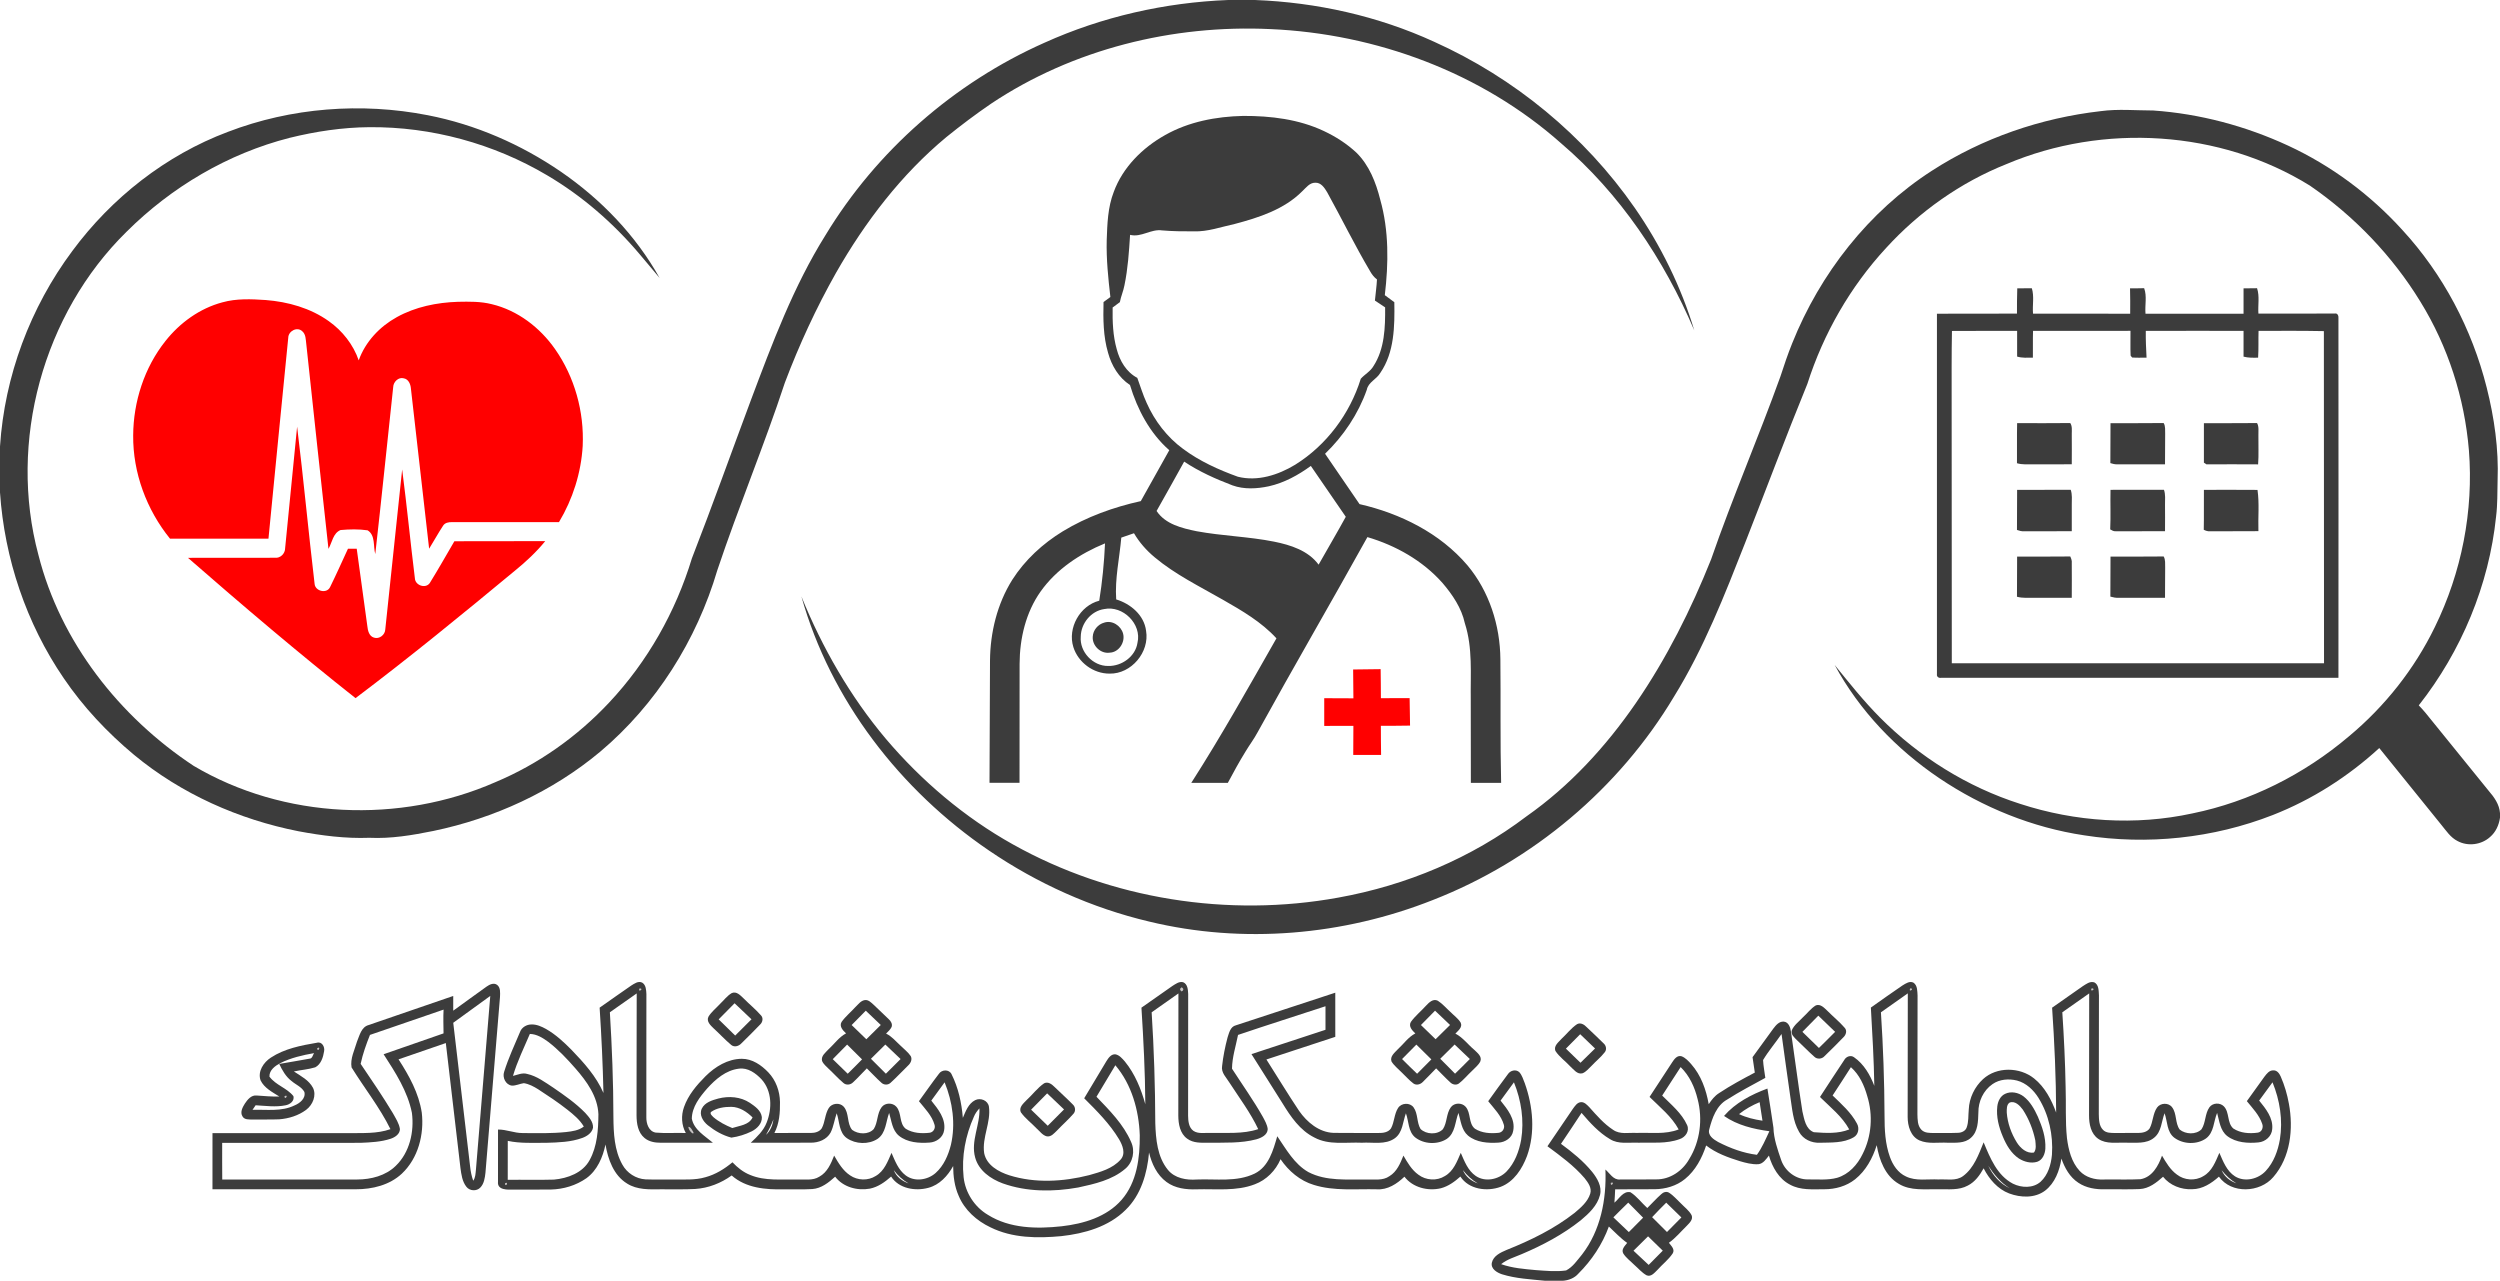 <?xml version="1.0" encoding="UTF-8" standalone="no"?>
<svg id="svg2" xmlns:rdf="http://www.w3.org/1999/02/22-rdf-syntax-ns#" xmlns="http://www.w3.org/2000/svg" height="853pt" viewBox="0 0 1665 853" width="1665pt" version="1.1" xmlns:cc="http://creativecommons.org/ns#" xmlns:dc="http://purl.org/dc/elements/1.1/">
 <g id="#3c3c3cff" fill="#3c3c3c">
  <path id="path5" d="m817.99 0h17.77c41.08 1.57 81.95 10.66 119.37 27.81 53.37 24.02 100.17 62.5 133.57 110.56 17.3 24.97 30.9 52.58 39.7 81.69-20.2-47.23-49.5-91.21-88.8-124.7-53-47-123.08-72.93-193.52-75.98-65.06-3.07-131.6 13.34-185.99 49.65-10.24 6.99-20.16 14.47-29.8 22.26-30.09 24.98-54.16 56.54-73.48 90.38-13.24 23.44-24.55 47.96-34.07 73.14-13.85 42.04-30.93 82.93-44.98 124.89-13.77 46.66-40.79 89.58-78.08 120.98-31.82 26.59-70.58 44.31-111.07 52.74-14.02 2.84-28.26 5.24-42.62 4.55-15.84 0.6-31.62-1.44-47.17-4.35-39.87-7.86-78.17-24.92-109.55-50.9-17.8-14.84-33.86-31.9-46.88-51.11-24.89-36.43-39.4-79.66-42.39-123.63v-30.62c3.04-46.87 20.14-92.6 48.18-130.23 26.19-35.42 62.27-63.78 103.6-79.31 42.15-16.17 88.87-19.74 133.12-11.09 31.78 6.17 62.04 19.38 88.71 37.66 26.71 18.38 49.84 42.36 65.69 70.75-4.51-5.32-8.91-10.74-13.46-16.03-17.48-20.67-38.21-38.67-61.55-52.42-35.59-21.05-76.93-32.34-118.3-31.99-17.91 0.13-35.72 2.83-53.09 7.1-41.01 10.47-78.68 32.72-108.6 62.53-55.67 54.67-78.98 139.92-58.7 215.29 14.65 57.9 53.94 107.79 103.37 140.44 60.09 35.57 137.26 38.77 200.96 10.86 28.69-12.04 54.61-30.39 75.84-53.11 25.46-27.14 44.23-60.34 55.02-95.92 13.64-35.05 26.27-70.49 39.43-105.73 14.09-37.49 28.19-75.34 49.51-109.46 34.05-56.25 85.75-101.54 145.81-128.21 38.46-17.37 80.32-26.84 122.45-28.49z"/>
  <path id="path7" d="m1399 74.03c11.7-1.59 23.4-0.45 35.1-0.44 31 2.16 61.6 10.35 89.8 23.41 28.8 13.35 54.7 32.63 76 56.09 27.2 29.51 46.4 66.05 56.2 104.87 5.1 20.25 8.1 41.15 7.3 62.04-0.2 7.98 0 15.99-1 23.93-4.7 45.73-23.1 89.75-51.5 125.84 1.5 1.59 3 3.19 4.4 4.88 14 17.34 28 34.64 42.1 51.96 3.7 4.26 7.2 9.13 7.6 14.98v3.01c-0.7 4.85-2.8 9.59-6.6 12.82-5.7 5.21-14.7 6.44-21.6 2.75-4.8-2.38-7.7-7.02-11-10.99-13.7-16.99-27.4-33.99-41.2-50.98-20.7 18.97-44.7 34.33-70.9 44.6-39.7 15.53-83.5 20.13-125.6 13.53-34.5-5.16-67.6-18.59-96.5-38.04-28.6-19.29-53.2-44.98-69.7-75.42 9.7 11.99 19.3 24.05 30.2 35.02 26 26.15 58.1 46.24 93.3 57.47 36.8 12.02 76.8 14.6 114.7 6.38 38.4-7.83 74.5-26.04 104.3-51.35 23.9-19.89 43.6-44.8 57.2-72.75 17.8-36.3 25.9-77.37 22.7-117.71-2.9-34.91-13.9-69.15-32.3-99-18.7-30.56-44.1-57-73.6-77.31-59.8-37.07-137.6-41.67-202.1-14.33-30.5 12.15-58 31.6-80.1 55.8-23.9 25.85-41.8 57.1-52.5 90.6-14.3 34.97-27.5 70.34-41.3 105.49-13.8 35.12-27.6 70.54-47.5 102.75-36.6 61.24-94.1 109.53-160.56 135.46-59.63 23.63-126.54 29.48-189.03 14.36-38.1-9.02-74.4-25.3-106.73-47.36-58.97-40.14-105.42-100.09-124.85-169.15 13.89 34.14 32.45 66.53 56.22 94.78 23.85 28.1 52.44 52.35 84.66 70.35 65.23 36.54 143.39 48.83 216.84 35.41 45.12-8.13 88.6-26.31 125.15-54.06 28.8-20.21 52.9-46.47 72.8-75.35 20.5-29.79 36.8-62.34 50.2-95.85 14.2-41.07 31.5-81 46.2-121.9 2.4-7.4 4.9-14.79 7.8-21.99 18.6-46.46 50.9-87.79 93.1-114.96 33.7-21.79 72.6-35.09 112.3-39.64z"/>
  <path id="path9" d="m775.99 89.94c15.76-8.9 34.02-12.35 51.96-12.74 18.33-0.07 37.09 2.19 53.82 10.1 7.84 3.7 15.25 8.44 21.6 14.37 8.55 8.39 13 19.9 15.87 31.3 5.84 20.66 5.55 42.47 3.04 63.61 2.13 1.53 4.24 3.09 6.34 4.68 0.26 15.96 0.08 33.39-9.32 47.06-2.44 4.29-8.04 6.14-9.02 11.28-5.7 16.14-15.52 30.72-27.79 42.6 7.59 11.22 15.36 22.32 22.96 33.54 27.15 6.21 53.59 19.3 71.87 40.77 14.51 17.32 21.75 40.03 21.93 62.47 0.31 27.48-0.18 54.96 0.5 82.43-6.73 0.01-13.45 0.01-20.16 0-0.05-18.47-0.1-36.95-0.07-55.42-0.25-16.98 1.39-34.45-3.93-50.88-2.21-10.18-8.21-19.04-14.88-26.84-13.16-14.87-31.1-24.97-50.02-30.56-24.1 43.45-49.13 86.38-73.09 129.92-2.39 4.51-5.5 8.57-8.11 12.95-4.21 6.78-7.99 13.8-11.77 20.83-8.12 0.01-16.23 0.02-24.34-0.01 20.11-31.37 38.28-63.91 56.73-96.27-9.97-10.87-22.88-18.4-35.58-25.65-15.5-8.91-31.79-16.82-45.58-28.37-5.42-4.52-10.16-9.87-13.72-15.97-2.82 0.96-5.64 1.93-8.45 2.91-1.19 13.71-4.35 27.33-3.4 41.16 9.62 2.93 18.59 10.44 19.9 20.89 2.44 14.2-9.85 28.83-24.29 28.53-10.8 0.08-20.91-7.42-24.14-17.68-3.98-12.7 4.36-27.59 17.25-30.88 2.02-12.64 3.27-25.4 3.84-38.18-16.67 6.83-32.4 17.24-42.93 32.1-9.84 13.91-13.88 31.19-13.96 48.05-0.03 26.43-0.03 52.87-0.05 79.3-6.66 0.01-13.33 0.02-19.99 0 0.11-27.15 0.17-54.29 0.33-81.43 0.17-18.79 4.8-37.76 14.83-53.77 8.45-13.24 20.31-24.12 33.67-32.29 15.96-9.69 33.75-16.08 51.93-20.11 6.36-11.28 12.65-22.61 18.97-33.91-12.98-11.37-21.23-27.1-26.18-43.43-7.48-4.87-12.25-12.93-14.58-21.4-3.25-10.96-3.31-22.52-3.03-33.85 1.51-1.11 3.04-2.22 4.56-3.33-1.44-12.55-2.76-25.17-2.44-37.83 0.37-10.82 0.71-21.91 4.67-32.13 6.02-16.45 19.16-29.47 34.25-37.92m91.35 37.39c-12.08 12.16-28.94 17.58-45.11 21.85-9 1.92-17.88 5.22-27.19 4.9-7.02 0.02-14.05-0.03-21.04-0.63-7.43-1.12-13.89 4.83-21.37 2.96-0.71 11.26-1.46 22.57-3.76 33.64-0.71 3.81-2.35 7.37-3.05 11.18-1.59 1.21-3.19 2.39-4.81 3.55-0.15 9.32 0.17 18.78 2.73 27.8 2.01 7.74 6.41 15.26 13.69 19.07 2.05 5.56 3.74 11.26 6.22 16.65 5.35 12.06 13.65 22.88 24.33 30.69 10.98 8.17 23.59 13.86 36.4 18.5 13.12 3.32 26.92-1.15 38.17-7.97 20.86-12.96 36.46-33.89 43.73-57.28 2.61-2.93 6.43-4.89 8.47-8.46 7.45-11.49 7.85-25.82 7.74-39.08-2.24-1.56-4.51-3.06-6.8-4.53 0.45-4.68 1.13-9.34 1.37-14.05-1.95-1.48-3.45-3.42-4.62-5.55-10.15-17.16-18.91-35.08-28.55-52.52-1.76-2.92-4.06-6.56-7.95-6.36-3.77-0.04-6.11 3.33-8.6 5.64m-97.06 212.98c5.86 8.84 16.93 11.48 26.68 13.49 17.07 3.16 34.55 3.54 51.59 6.94 10.95 2.21 22.72 5.92 29.64 15.32 6.01-10.64 12.22-21.16 18.1-31.88-7.79-11.26-15.5-22.59-23.27-33.87-8.42 6.13-17.78 11.28-28.01 13.56-7.92 1.68-16.43 2.18-24.17-0.6-11.18-4.26-22.2-9.17-32.18-15.83-6.12 10.96-12.17 21.96-18.38 32.87m-34.84 65.32c-8.86 1.27-15.53 9.58-15.66 18.39-0.85 10.1 8.14 19.66 18.25 19.51 8.99 0.24 18.2-6.26 19.53-15.44 3.01-12.45-9.72-25.03-22.12-22.46z"/>
  <path id="path11" d="m1343.5 192.04c3.2-0.01 6.5-0.01 9.7-0.07 1.7 5.45 0.3 11.31 0.8 16.94 21.5 0.04 43.1 0.01 64.7 0.02 0.1-5.64 0-11.27-0.1-16.89 3.1-0.01 6.3 0 9.4-0.11 2 5.35 0.4 11.37 0.9 17h65.3v-16.88c3-0.02 6-0.02 9-0.1 1.8 5.42 0.5 11.29 0.9 16.91 17-0.01 34 0.05 51-0.06 1.8-0.37 2.5 1.8 2.3 3.21 0 79.79 0.1 159.58 0 239.38-88.2 0.04-176.3 0.01-264.5 0.01-1.6 0.36-3.2-0.64-2.9-2.39v-240.08c17.8 0.04 35.6-0.11 53.3-0.07 0-5.61 0-11.21 0.2-16.82m-43.5 28.38c-0.3 15.86-0.2 31.71-0.2 47.57 0 57.91 0 115.81 0.1 173.73 82.6 0 165.2 0 247.9-0.01 0-73.73 0-147.46-0.1-221.19-14.5-0.28-29.1-0.21-43.5-0.15-0.2 5.95 0.1 11.9-0.3 17.83-3.3 0.07-6.5 0.16-9.7-0.68v-17.17c-21.7-0.02-43.4-0.06-65.1 0.02-0.1 5.94 0.2 11.88 0.5 17.81-3.2-0.02-6.4 0.18-9.6-0.09-0.2-0.3-0.7-0.92-1-1.23-0.3-5.5 0-11.02-0.1-16.53-21.7 0.02-43.3-0.04-64.9 0.03-0.2 5.94 0 11.89-0.1 17.83-3.5 0.01-7.1 0.33-10.5-0.72v-17.12c-14.5-0.09-29 0.1-43.4 0.07z"/>
  <path id="path13" d="m1343.3 308.5c0.1-8.9-0.1-17.8 0.1-26.7 11.8 0.01 23.6 0.11 35.4-0.05 1.4 2.17 1 4.78 1 7.22 0 6.75 0.1 13.5 0 20.25-8.6 0.01-17.2 0-25.8 0.01-3.6-0.03-7.2 0.33-10.7-0.73z"/>
  <path id="path15" d="m1405.6 281.83c11.8-0.06 23.6 0.1 35.4-0.08 1.3 2.2 0.9 4.82 1 7.28-0.1 6.73 0 13.47-0.1 20.2-10.7-0.01-21.3-0.01-31.9 0.02-1.6 0.04-3-0.37-4.5-0.82 0.1-8.87 0-17.73 0.1-26.6z"/>
  <path id="path17" d="m1467.8 281.83c11.8-0.06 23.6 0.09 35.4-0.07 1.4 2.49 0.8 5.45 0.9 8.21-0.1 6.43 0.3 12.88-0.2 19.3-11.5-0.07-22.9-0.07-34.4-0.01-0.4-0.28-1.3-0.84-1.7-1.12v-26.31z"/>
  <path id="path19" d="m1343.4 326.25c11.9-0.06 23.8 0.01 35.7-0.04 1.1 3.15 0.7 6.54 0.7 9.83v17.75c-10.6 0.04-21.2-0.03-31.8 0.04-1.6 0.11-3.2-0.36-4.7-0.88 0.1-8.9 0-17.8 0.1-26.7z"/>
  <path id="path21" d="m1405.6 326.23c11.9-0.03 23.7 0.04 35.6-0.04 1.1 3.16 0.7 6.52 0.7 9.8 0 5.93 0.1 11.87 0 17.8-11 0.02-21.9 0.01-32.9 0.02-1.4 0.13-2.5-0.65-3.6-1.23 0.4-8.78 0-17.57 0.2-26.35z"/>
  <path id="path23" d="m1467.8 326.24c11.9 0 23.8-0.08 35.7 0.04 1.3 9.08 0.3 18.32 0.6 27.47-10.7 0.13-21.5-0.02-32.2 0.08-1.5 0.14-2.9-0.36-4.2-1.01 0.2-8.86 0-17.73 0.1-26.58z"/>
  <path id="path25" d="m1343.3 397.43c0.1-8.91 0-17.83 0.1-26.74 11.8-0.06 23.6 0.1 35.4-0.08 0.6 1.37 1.2 2.82 1 4.36 0 7.72 0.1 15.43 0 23.15h-24.8c-3.9-0.05-7.9 0.37-11.7-0.69z"/>
  <path id="path27" d="m1405.6 370.7c11.8-0.07 23.6 0.09 35.4-0.09 1.3 2.25 0.9 4.9 1 7.4-0.1 6.7 0 13.41-0.1 20.11-10.3 0.01-20.7-0.04-30.9 0.03-1.9 0.07-3.7-0.29-5.5-0.81 0.1-8.88 0-17.76 0.1-26.64z"/>
  <path id="path29" d="m735.44 414.66c5.32-1.78 11.17 2.14 12.54 7.35 1.53 5.72-2.84 12.5-8.96 12.67-6.01 0.89-11.72-4.71-11.25-10.67 0.21-4.34 3.48-8.26 7.67-9.35z"/>
  <path id="path31" d="m420.37 656.4c2.13-1.32 4.74-3.27 7.33-1.97 2.57 1.55 2.64 4.94 2.8 7.61 0.05 27.35-0.12 54.71-0.04 82.06-0.07 4.16 1.54 9.4 6.24 10.21 6.65 0.59 13.36 0.03 20.04 0.27-2.9-5.24-3.2-11.63-1.21-17.23 2.78-8.02 8.42-14.64 14.33-20.57 6.43-6.39 14.84-11.57 24.16-11.62 6.97-0.05 13.08 4.21 17.71 9.06 5.02 5.27 7.63 12.51 7.74 19.74 0.11 7-0.43 14.3-3.73 20.62 8.13-0.1 16.25 0.02 24.38-0.04 2.67 0.01 5.68-0.78 7.21-3.15 2.22-4.23 2.06-9.36 4.63-13.44 2.07-3.28 7.3-3.83 9.92-0.94 3.83 4.33 2 11.11 5.63 15.48 4.01 3 10.88 3.37 14.42-0.57 2.81-4.43 2.05-10.35 5.28-14.6 2.3-2.99 7.22-3.07 9.72-0.28 3.77 4.12 1.74 11.15 6.32 14.74 4.6 2.89 10.41 3.25 15.68 2.65 2.59-0.2 4.27-2.92 3.47-5.36-1.77-6.16-6.48-10.81-10.39-15.68 4.43-6.06 8.7-12.25 13.28-18.21 1.9-2.93 6.8-3.15 8.42 0.18 4.52 9.03 6.73 19.1 7.54 29.13 1.89-4.36 3.67-9.51 8.21-11.79 3.56-1.81 8.56 0.22 9.17 4.35 1.44 10.48-4.71 20.46-3.18 30.93 1.61 8.06 9.58 12.47 16.77 14.77 17.19 5.39 35.85 4.3 53.14-0.1 7.46-2.1 15.62-4.34 20.95-10.35 3.61-3.98 1.3-9.6-1.04-13.58-6.18-10.29-14.76-18.84-23.2-27.27 4.91-8.23 9.84-16.45 14.77-24.67 1.36-2.14 3.09-4.82 6-4.62 2.71 0.52 4.56 2.81 6.3 4.77 6.74 8.24 10.81 18.3 13.64 28.47-0.13-21.46-1.23-42.89-2.58-64.3 6.85-4.78 13.65-9.65 20.53-14.39 2.16-1.34 4.51-3.24 7.24-2.56 3.05 1.26 3.22 5.04 3.36 7.86 0.04 27.02-0.07 54.04-0.06 81.06 0.06 3.56 0.4 7.81 3.55 10.08 3.3 2.18 7.47 1.18 11.19 1.4 10.64-0.29 21.7 0.91 31.96-2.56-5.16-10.94-12.49-20.68-19.05-30.8-2.09-3.5-5.79-6.74-5-11.22 0.69-6.42 1.99-12.77 3.63-19.01 1.02-3.07 1.88-7.25 5.56-8.11 22.05-7.28 44.12-14.48 66.19-21.72 0.01 9.8-0.02 19.6 0.01 29.4-15.28 5.06-30.6 10.02-45.88 15.08 7.26 11.39 14.24 22.97 21.75 34.2 5.29 7.59 13.3 14.3 22.94 14.68 9.97 0.15 19.94 0 29.91 0.07 3.01 0.08 6.57-0.38 8.39-3.09 2.29-4.23 2.07-9.42 4.67-13.51 2.19-3.51 7.92-3.84 10.36-0.44 3.03 4.22 2 10 4.63 14.37 3.78 3.69 11.13 4.05 14.89 0.15 2.92-4.4 2.14-10.35 5.31-14.65 2.29-3.06 7.27-3.16 9.8-0.34 3.73 4.11 1.74 11.07 6.24 14.68 4.55 2.91 10.3 3.27 15.54 2.74 2.64-0.13 4.44-2.78 3.74-5.28-1.75-6.22-6.53-10.9-10.45-15.8 4.39-6.02 8.64-12.14 13.15-18.06 1.6-2.42 5.3-3.43 7.6-1.23 1.8 2.03 2.6 4.79 3.6 7.3 5.5 15.41 7.1 32.86 1.5 48.47-3.2 8.53-8.7 17.18-17.57 20.55-9.1 3.33-21.17 1.8-26.81-6.84-3.78 3.39-8.05 6.49-13.03 7.8-8.65 2.02-18.69-0.46-24.23-7.71-4.96 4.74-11.21 8.89-18.38 8.4-13.98-0.36-28.36 1.32-41.91-2.91-9.22-2.73-16.89-9.28-22.22-17.14-3.23 7.55-9.4 13.84-17.15 16.71-12.34 4.78-25.8 2.96-38.7 3.35-6.97 0.26-14.37-0.62-20.12-4.9-6.34-4.65-9.85-12.16-11.61-19.63-1.21 13.83-5.34 28.26-15.57 38.2-11.31 11.27-27.42 15.81-42.88 17.51-15.83 1.48-32.59 1.36-47.14-5.86-9.15-4.32-17.26-11.51-21.19-20.98-2.78-6.22-3.63-13.1-3.68-19.85-3.59 6.56-9.13 12.6-16.6 14.53-8.68 2.32-19.54 0.53-24.72-7.52-4.07 3.63-8.71 6.95-14.15 8.05-8.37 1.52-17.82-1-23.12-7.96-4.29 3.88-9.19 7.81-15.2 8.23-6.35 0.39-12.71 0.05-19.05 0.17-12.04 0.33-25.26-0.85-34.66-9.22-7.07 5.11-15.48 8.43-24.22 8.99-7.68 0.47-15.38 0.11-23.06 0.22-7.57 0.11-15.71 0.41-22.36-3.81-8.99-5.47-12.74-16.18-14.41-26.04-1.77 8.51-5.45 17.2-12.68 22.46-6.89 4.83-15.27 7.36-23.66 7.55-8.31 0.12-16.62-0.03-24.94 0.06-3.84 0.07-10.91 0.46-10.3-5.26-0.01-11.59 0.01-23.17 0.01-34.75 5.54-0.1 10.74 2.36 16.29 2.33 9.68 0.11 19.4 0.32 29.04-0.67 4.1-0.49 8.46-1.02 11.81-3.67-2.69-4.55-6.83-7.94-10.91-11.18-6.24-4.93-12.88-9.32-19.53-13.65-2.93-1.82-6.06-3.52-9.5-4.05-2.68 0.37-5.2 1.71-7.93 1.64-4.17-0.5-6.5-5.44-5.19-9.21 2.83-9.09 6.88-17.76 10.58-26.52 1.11-3.11 4.41-5.02 7.63-5.01 3.47-0.09 6.73 1.38 9.71 3.03 6.4 3.65 11.85 8.71 17 13.93 8.25 8.58 16.43 17.61 21.22 28.67-0.43-18.95-1.31-37.89-2.55-56.81 7.02-4.88 13.95-9.88 21.01-14.7m5.59 1.92c-1.44 3.05 3.32 0.04 0 0m361.08 1.97c1.36-0.9 1.35-1.81 0-2.73-1.36 0.87-1.36 1.78 0 2.73m-380.86 13.89c1.42 23.26 2.32 46.55 2.36 69.85 0.11 10.69 0.58 22 5.94 31.55 3.07 5.66 9.05 9.53 15.5 9.88 6 0.22 12.01 0.02 18.02 0.09 7.3-0.11 14.77 0.58 21.87-1.54 6.69-1.81 12.67-5.54 17.96-9.93 3.35 3.52 7.23 6.65 11.8 8.44 9.93 4.16 20.89 2.79 31.36 3.03 4.9-0.23 10.3 0.93 14.69-1.88 5.31-2.9 7.76-8.7 9.87-14.04 2.83 4.87 5.78 9.99 10.61 13.16 4.97 3.45 11.94 3.69 17.06 0.42 5.71-3.24 8.04-9.72 10.53-15.4 2.38 5.4 4.54 11.35 9.46 15.01 5.87 4.46 14.61 3.12 19.92-1.61 5.44-4.83 8.42-11.81 10.18-18.73 3.21-13.87 1.16-28.58-4.19-41.65-2.97 4.04-5.92 8.11-8.87 12.18 4.48 5.59 9.8 12.09 8.54 19.78-0.66 4.72-5.15 7.9-9.71 8.17-6.97 0.51-14.8 0-20.44-4.59-4.48-3.75-4.86-9.94-6.47-15.14-2.23 5.84-2.04 13.39-7.74 17.28-6 3.9-14.57 3.54-20.42-0.49-5.34-3.79-4.81-11.01-6.76-16.59-1.53 4.22-2.02 8.8-4.05 12.84-2.56 4.69-8.07 6.83-13.2 6.76-13.33 0.08-26.66 0.02-39.98 0.03 4.17-3.92 8.5-7.98 10.59-13.45 3.68-9.24 3.59-21.01-3.38-28.72-3.87-4.13-9.19-8.02-15.17-7.14-8.58 1.03-15.52 7-21.09 13.2-4.93 5.65-10.1 12.22-10.22 20.07 1.42 7.45 8.68 11.49 14.03 16.03-11.6 0.02-23.2 0.01-34.8 0.02-3.79 0.01-7.81-0.68-10.77-3.21-4.32-3.58-5.23-9.6-5.27-14.89-0.04-27.12 0.12-54.23 0.11-81.35-5.97 4.17-11.91 8.39-17.87 12.56m360.83 0.02c1.55 24.58 2.34 49.21 2.42 73.84 0.36 10.7 1.35 22.42 8.37 31.05 4.6 5.68 12.35 6.97 19.25 6.47 12.84-0.53 26.55 1.84 38.55-3.95 9.44-4.63 12.36-15.6 15.06-24.87 5.95 8.65 11.31 18.5 20.73 23.87 11.89 6.2 25.71 4.78 38.65 4.94 5.13-0.2 10.85 0.98 15.34-2.22 4.98-2.99 7.24-8.57 9.31-13.7 2.71 4.66 5.49 9.52 9.97 12.72 4.98 3.81 12.27 4.29 17.61 0.92 5.76-3.22 8.13-9.75 10.62-15.46 2.45 5.59 4.73 11.79 10 15.39 6.29 4.28 15.25 2.36 20.41-2.9 5.5-5.68 8.4-13.47 9.8-21.17 2.1-12.9 0.1-26.27-4.8-38.3-3 4.05-6 8.11-8.91 12.18 4.51 5.65 10.01 12.34 8.41 20.11-0.7 4.67-5.3 7.65-9.82 7.87-6.94 0.45-14.72-0.07-20.29-4.7-4.39-3.77-4.8-9.9-6.35-15.08-2.3 5.86-2.06 13.44-7.8 17.33-6.26 3.99-15.29 3.53-21.1-1.09-4.67-3.98-4.12-10.67-6.09-15.99-2.09 5.63-2.07 12.74-7.36 16.61-6.37 4.59-14.66 2.53-21.96 2.99-10.55-0.49-21.94 1.79-31.66-3.48-9.6-4.77-15.76-13.89-21.19-22.75-6.93-10.91-13.79-21.86-20.69-32.79 16.43-5.39 32.86-10.81 49.3-16.19 0.01-5.23 0.01-10.46 0-15.69-19.4 6.4-38.9 12.53-58.24 19.1-1.48 7.45-3.93 14.88-4.02 22.49 6.9 10.69 14.32 21.08 20.59 32.18 1.34 2.53 2.86 5.11 3.2 8.02-0.1 3.95-4.25 5.89-7.54 6.83-10.35 2.76-21.18 2.15-31.79 2.3-4.85 0-10.23 0.35-14.33-2.74-4.8-3.43-5.86-9.81-5.89-15.32 0-27.13 0.07-54.26 0.08-81.39-5.94 4.2-11.9 8.37-17.84 12.57m-425.35 42.35c3.06-0.7 6.21-2.28 9.4-1.32 6.55 1.43 11.95 5.57 17.45 9.16 7.44 5.12 14.94 10.31 21.28 16.8 2.47 2.76 5.39 5.92 5.17 9.89-0.71 3.45-3.97 5.62-7.07 6.77-7.65 2.8-15.91 3.02-23.95 3.26-8.59-0.05-17.28 0.52-25.75-1.28-0.01 8.64 0.03 17.29-0.02 25.94 10.25-0.15 20.52 0.16 30.77-0.15 9.12-0.83 19.18-4.47 23.76-12.98 5.11-9.29 5.77-20.23 5.86-30.61-0.5-11.76-7.75-21.81-15.22-30.36-5.6-6.41-11.48-12.65-18.25-17.83-3.6-2.62-7.6-5.14-12.19-5.24-3.91 9.25-8.41 18.3-11.24 27.95m388.61 13.89c8.71 9.1 17.96 18.3 23.03 30.04 2.82 6.05 1.29 13.65-3.88 17.95-8.73 7.48-20.36 10.06-31.32 12.44-16.59 2.99-34.19 3-50.21-2.71-8.06-2.95-16.08-8.56-18.42-17.25-3.06-11.02 3.36-21.7 2.85-32.72-1.5 1.62-2.82 3.42-3.66 5.47-5.65 12.55-8.33 26.58-6.88 40.32 1.11 10.32 7.26 19.87 16.22 25.13 14.54 9.12 32.54 9.4 49.08 7.59 14.6-1.66 30.03-6.2 39.98-17.67 10.15-11.72 12.17-28.01 12.04-42.95-0.58-16.6-5.36-33.76-16.26-46.62-4.15 7.02-8.35 14-12.57 20.98m-215.16 15.07c-1.33 3.58-3.05 6.98-4.93 10.3 2.92-2.67 4.43-6.43 4.93-10.3m-56.54 4.95c-0.04 1.66 1.23 3.13 2.42 4.2 0.91 0.39 1.11 0.08 0.62-0.94-0.82-1.14-1.51-3.13-3.04-3.26m136.7 28.83c1.63 4.46 5.57 7.31 9.89 8.89-3.89-2.25-7.25-5.25-9.89-8.89m379.04-0.01c1.77 4.37 5.59 7.31 9.93 8.87-3.91-2.24-7.18-5.33-9.93-8.87m-637.98 8.85c0.33 3.31 2.88-1.71 0 0z"/>
  <path id="path33" d="m1267.2 656.23c2.1-1.29 4.8-3.15 7.3-1.69 2.6 1.92 2.4 5.59 2.6 8.49 0 26.33-0.1 52.65-0.1 78.97 0.1 3.54 0 7.6 2.6 10.36 2.2 2.32 5.5 2.19 8.4 2.22 5.4-0.11 10.7 0.12 16-0.12 2.4-0.05 5-1.2 5.8-3.54 1.4-3.83 1-8 1.4-11.99 0.3-7.65 3.9-15.09 9.5-20.23 9.2-8.43 24.5-8.1 34-0.45 7.2 5.75 11.6 14.23 14.7 22.72-0.1-23.3-1.1-46.6-2.7-69.85 6.8-4.74 13.5-9.51 20.3-14.23 2.3-1.42 4.8-3.55 7.8-2.64 3.1 1.6 2.9 5.7 3.1 8.72-0.1 26.34-0.1 52.69-0.1 79.03 0.1 3.59 0.1 7.74 2.8 10.48 2.1 2.23 5.5 2.06 8.3 2.1 5.1-0.08 10.1 0.03 15.2-0.03 2.7-0.02 5.8-0.57 7.5-2.94 2.4-4.34 2.1-9.83 5-13.98 2.3-3.18 7.6-3.4 10-0.21 3.3 4.34 1.9 10.56 5.1 14.89 3.9 3.18 10.8 3.54 14.5-0.19 2.9-4.39 2.2-10.36 5.3-14.69 2.2-3 7-3.23 9.6-0.59 3.9 4.03 2 10.98 6.3 14.76 4.7 3.1 10.7 3.5 16.1 2.77 2.9-0.28 4.1-3.53 3.1-5.97-2-5.84-6.4-10.33-10.2-15.03 3.9-5.41 7.8-10.83 11.7-16.27 1.5-1.93 3.2-4.34 6-4.23 2.5-0.08 4 2.15 4.9 4.19 2.5 5.74 4.3 11.82 5.4 17.99 3.1 16.69 1.1 35.69-10.4 48.91-8.9 10.44-27.9 11.34-36.2-0.3-4.9 4.38-10.9 8.35-17.8 8.36-7.3 0.38-14.8-2.5-19.4-8.29-4.4 3.91-9.4 7.91-15.6 8.2-7.6 0.35-15.3 0.02-23 0.15-6.2 0.15-12.6-0.85-17.8-4.35-5.7-3.7-9.1-9.86-11.3-16.11-1.2 8-4.3 16.33-10.9 21.38-6.8 5.08-16.2 4.72-23.9 1.84-7.7-2.91-13.3-9.53-17-16.74-2.5 4.54-5.7 9.05-10.5 11.48-6 3.32-13.1 2.34-19.6 2.48-8.9-0.2-18.5 1.21-26.4-3.61-9.1-5.27-13-15.93-14.7-25.76-2.7 8.62-7.2 17.01-14.4 22.74-5.8 4.6-13.2 6.64-20.5 6.62-7.7-0.02-15.9 0.81-22.9-3.1-7.4-3.84-11.7-11.55-14-19.3-1.9 2.35-3.8 5.43-7.1 5.73-4.2 0.21-8.3-0.87-12.2-2.02-7.9-2.47-15.9-5.33-22.5-10.46-2.8 8.4-7.1 16.66-14.1 22.33-5.6 4.61-13 6.74-20.2 6.8-8.7 0.13-17.5-0.07-26.3 0.09-0.1 2.95-0.3 5.91-0.5 8.87 3.2-2.61 5.9-8.03 10.7-6.95 4.3 2.75 7.4 7.08 11.2 10.51 3.1-3.02 6-6.32 9.3-9.22 1.3-1.32 3.5-2.07 5.2-0.96 3 1.87 5.3 4.72 7.9 7.12 2.4 2.54 5.4 4.67 7.1 7.82 1.2 2.87-1.4 5.18-3.2 7.08-3.9 3.81-7.4 8.09-11.9 11.32 1.5 2.02 4.2 4.38 2.5 7.1-2.8 4.19-6.9 7.28-10.2 11.01-1.9 1.81-4.2 4.84-7.2 3.53-3.1-1.72-5.4-4.54-8.1-6.88-2.5-2.53-5.5-4.64-7.4-7.65-1.5-2.72 1.1-5.08 2.6-7.04-4.5-3.13-8.2-7.22-12.2-10.9-4.3 11.8-11.4 22.52-20.3 31.36-2.6 3.01-6.5 4.49-10.4 4.76h-11.7c-9.6-0.97-19.5-1.42-28.8-4.32-3.28-1.1-7.53-3.58-6.74-7.65 1.02-4.67 5.84-6.85 9.84-8.56 16-6.38 31.7-14.03 45.3-24.69 4.2-3.55 8.7-7.37 10.4-12.77 1.2-3.93-1.5-7.49-3.8-10.4-7.1-8.3-16-14.75-24.7-21.19 5.7-8.29 11.3-16.57 16.9-24.88 1.4-1.88 2.9-4.37 5.5-4.5 2.3-0.09 4 1.87 5.5 3.38 4.9 5.46 9.7 11.08 15.9 15.11 4.6 3.21 10.4 1.7 15.6 2.02 9.3-0.37 19.1 1.2 28-2.34-4.7-8.63-12.5-14.82-19.4-21.64 5-7.65 10-15.28 15-22.94 1.4-2.16 3.4-5.05 6.4-4.12 2.6 1.06 4.5 3.15 6.3 5.17 6.6 7.44 10 17.09 11.7 26.73 1.9-2.84 4-5.6 7-7.45 7.6-5.03 15.6-9.33 23.7-13.6-0.5-3.43-1-6.85-1.5-10.27 4.6-6.36 9.3-12.74 13.9-19.11 1.7-2.2 3.8-4.79 6.9-4.57 3.3 0.34 4.4 3.96 4.8 6.77 2.6 17.66 4.8 35.4 7.6 53.03 1.2 5.04 2.1 11.79 7.6 13.86 7.9 0.57 16.2 1.15 23.6-1.85-4.7-8.63-12.6-14.8-19.5-21.59 5.4-8.16 10.6-16.42 16.1-24.53 1.2-2.35 4.3-3.65 6.6-1.95 6.6 4.57 10.7 11.77 13.5 19.05-0.3-17.4-1.3-34.77-2.3-52.14 7-4.91 14-9.98 21.2-14.83m5 2.09c-1.4 3.05 3.3-0.01 0 0m120.9-0.06c-1.6 2.97 3.3 0.27 0 0m-140.4 15.95c1.5 22.91 2.3 45.86 2.4 68.82 0 9.27 0.4 18.76 3.6 27.56 1.9 5.31 5.3 10.52 10.7 12.97 6.7 3.24 14.4 1.59 21.6 1.98 5.4-0.34 11.6 1.28 16.4-2.25 7.3-5.43 10.4-14.38 13.7-22.47 4.3 10.38 9 22.04 19.5 27.53 5.7 2.84 13.4 3.16 18.4-1.25 5-4.55 7-11.49 7.6-18.03 0.9-13.07-2-26.56-8.9-37.74-3.3-5.32-8.2-10.05-14.4-11.67-5.4-1.35-11.6-0.9-16.3 2.39-6.1 4.21-9.5 11.6-9.4 18.91-0.2 5.78-0.2 12.6-4.9 16.77-4.2 3.94-10.3 3.31-15.7 3.34-6.1-0.36-12.7 1.02-18.6-1.52-5.9-2.61-7.9-9.64-7.9-15.61 0-27.45 0.1-54.9 0.1-82.35-6 4.24-11.9 8.41-17.9 12.62m120.8-0.01c1.1 16.57 1.9 33.16 2.2 49.76 0.4 11.36-0.3 22.76 0.9 34.08 1 7.76 3 15.98 8.5 21.86 4 4.28 10.1 5.93 15.8 5.67 8.2-0.17 16.5 0.24 24.7-0.2 7.8-1.37 11.9-8.91 14.3-15.7 2.7 4.58 5.5 9.41 9.9 12.59 4.9 3.85 12.2 4.41 17.6 1.08 5.8-3.19 8.2-9.78 10.7-15.54 2.5 5.72 4.9 12.15 10.4 15.66 6.5 4.07 15.5 1.85 20.5-3.6 5.3-5.72 8.1-13.36 9.4-20.95 2.1-12.83 0-26.1-4.9-38.07-3 4.03-5.9 8.11-8.9 12.16 4.4 5.41 9.4 11.57 8.7 18.96-0.3 4.79-4.5 8.5-9.2 8.91-7 0.7-14.9 0.18-20.7-4.19-4.8-3.7-5.3-10.08-6.8-15.45-2.4 5.66-2 12.99-7.4 16.99-6.1 4.29-15.1 3.92-21-0.39-5.2-3.86-4.6-10.89-6.6-16.39-2.1 5.45-2 12.28-6.9 16.25-5.2 4.4-12.4 3.21-18.7 3.37-6.2-0.28-13.1 1.15-18.5-2.53-5-3.39-6.2-9.92-6.2-15.54 0-27.13 0.1-54.25 0.1-81.37-6 4.19-11.9 8.39-17.9 12.58m-199.3 31.81c0.2 3.98 1 7.9 1.5 11.87-8.5 4.66-17.2 9.17-25.4 14.43-7.1 3.93-10 12.31-11.9 19.73-1.3 4.14 2.8 6.82 5.9 8.57 8.1 4.17 16.8 7.38 25.8 8.51 3.5-4.83 5.8-10.35 8.3-15.7-10.5-1.43-21.3-3.95-30.2-10.18 7.6-8.74 18.1-14.24 28.9-18.24 1.3 8.67 2.8 17.31 4 26 0.2 7.52 2.8 14.71 5.2 21.75 2.6 7.37 9.8 12.83 17.7 12.76 6.5-0.09 13.2 0.65 19.5-1.07 7.8-2.28 13.6-8.77 17-15.85 6-11.79 7-25.89 3.1-38.49-2-7.14-5.2-14.31-10.9-19.33-4 6.32-8.1 12.56-12.2 18.84 5.9 5.72 12.3 11.3 16.2 18.66 1.8 3.09 1 7.43-2.2 9.2-6.8 3.95-15 3.4-22.5 3.62-5.5 0.26-11.1-2.29-13.8-7.2-4.2-7.19-4.6-15.7-5.9-23.71-2-13.84-3.9-27.69-5.8-41.53-4 5.85-8.7 11.31-12.3 17.36m-54.9 4.69c-4.1 6.31-8.2 12.63-12.3 18.97 6 6.04 13 11.68 16.6 19.64 1.8 3.94-1.1 8.1-4.9 9.34-8.8 3.29-18.5 2.18-27.7 2.41-6.3-0.29-13.1 1.17-18.7-2.34-7.5-4.41-13.4-10.97-19-17.51-4.5 6.92-9.1 13.73-13.7 20.61 7.5 5.51 14.9 11.46 20.8 18.72 3.4 4.27 6.6 9.67 5.2 15.34-1.8 7.09-7.4 12.34-12.8 16.85-11.9 9.49-25.5 16.68-39.4 22.56-4.7 2-9.7 3.43-13.65 6.66 7.45 2.65 15.35 3.23 23.15 3.96 6.7 0.46 13.5 1.18 20.1 0.23 4.5-2.29 7.4-6.77 10.6-10.58 12.4-16 16.4-36.81 15.6-56.64 2.9 2.51 5.3 7.06 9.7 6.65 8.1-0.07 16.1 0.06 24.2-0.08 9.2 0.09 17.5-5.69 21.9-13.5 7.3-11.82 9.1-26.63 5.6-39.97-1.9-7.88-5.4-15.59-11.3-21.32m38.9 31.32c4.9 2.35 10.2 3.56 15.6 4.39-0.6-4.12-1.3-8.23-1.9-12.34-4.9 2.03-9.6 4.64-13.7 7.95m166 34.43c3 6.37 7.9 11.95 14.3 14.95-6-3.67-10.5-9.14-14.3-14.95m155.4 2.92c1.8 4.28 5.5 7.2 9.8 8.75-3.8-2.22-7.1-5.28-9.8-8.75m-406.8 8.47c-0.3 3.3 3.2-1.13 0 0m11.6 13.13c-3.4 3.26-6.6 6.53-9.9 9.81 3.4 3.26 6.8 6.53 10.3 9.8 3.2-3.2 6.3-6.4 9.5-9.58-3.3-3.34-6.6-6.7-9.9-10.03m15.9 9.69c3.3 3.24 6.6 6.58 9.9 9.88 3.2-3.23 6.4-6.46 9.6-9.7-3.4-3.29-6.7-6.57-10.1-9.84-3.2 3.21-6.4 6.37-9.4 9.66m-12.4 22.35c3.4 3.14 6.7 6.3 10.1 9.44 3.1-3.17 6.3-6.33 9.4-9.49-3.2-3.19-6.5-6.36-9.8-9.54-3.2 3.19-6.4 6.38-9.7 9.59z"/>
  <path id="path35" d="m324.03 657.1c1.97-1.41 4.84-2.83 7.08-1.15 2.39 1.87 1.97 5.35 1.89 8.05-3.24 39.05-6.45 78.1-9.69 117.14-0.4 3.41-0.9 7.18-3.4 9.76-2.45 2.61-7.1 2.35-9.27-0.48-2.82-3.55-3.38-8.23-3.98-12.56-3.22-27.74-6.52-55.46-9.74-83.19-10.5 3.61-21 7.22-31.49 10.86 7.01 10.83 13.5 22.52 15.47 35.44 1.7 14.54-2.39 30.44-13.27 40.69-8.18 7.64-19.7 10.43-30.64 10.39-31.83 0.02-63.65 0.02-95.48 0.01 0-12.47-0.01-24.93 0.01-37.38 30.17 0 60.33-0.01 90.5 0 9.35-0.17 19.07 0.52 28.02-2.67-7.17-14.56-17.4-27.35-25.89-41.12-1.02-5.88 2.03-11.62 3.62-17.19 1.72-4.06 2.84-9.67 7.7-11.01 18.8-6.45 37.6-12.9 56.39-19.38v9.8c7.41-5.31 14.74-10.74 22.17-16.01m-22.16 24.07c3.76 31.95 7.51 63.89 11.25 95.84 0.34 3.18 0.97 6.34 2.05 9.36 1.54-2.14 1.52-4.85 1.81-7.35 3.17-38.58 6.38-77.16 9.55-115.74-8.21 5.97-16.45 11.92-24.66 17.89m-55.46 8.07c-2.5 6.27-4.8 12.66-6.21 19.28 7.34 10.83 14.72 21.65 21.47 32.87 1.84 3.38 4.12 6.7 4.69 10.58-0.05 3.38-3.29 5.46-6.16 6.43-6.49 2.15-13.41 2.43-20.18 2.72-30.68 0.03-61.36-0.01-92.04 0.02 0.01 8.14-0.05 16.27 0.04 24.41 29.98-0.02 59.97 0.02 89.96-0.01 9.16-0.04 18.81-2.49 25.54-9.03 9.34-8.94 12.45-22.85 10.83-35.33-2.86-14.39-11.02-26.93-18.86-39.07 13.3-4.64 26.62-9.24 39.92-13.88-0.04-5.28-0.28-10.56 0.02-15.84-16.35 5.61-32.7 11.18-49.02 16.85z"/>
  <path id="path37" d="m487.31 661.41c3.16-1.46 5.75 1.49 7.83 3.43 3.82 3.87 8.08 7.32 11.68 11.4 1.65 1.72 1.12 4.49-0.51 6.03-4.03 4.3-8.3 8.38-12.48 12.54-1.66 1.88-4.66 2.88-6.79 1.17-4.17-3.46-7.81-7.51-11.82-11.14-2.04-1.97-4.93-4.63-3.38-7.74 2.01-3.3 5.14-5.7 7.73-8.53 2.54-2.41 4.68-5.37 7.74-7.16m-8.68 17.49c3.67 3.59 7.32 7.2 11 10.78 3.61-3.62 7.23-7.22 10.86-10.83-3.74-3.57-7.5-7.13-11.26-10.68-3.54 3.57-7.07 7.15-10.6 10.73z"/>
  <path id="path39" d="m569.69 670.71c1.89-1.77 3.56-4.26 6.31-4.66 2.41-0.31 4.18 1.65 5.82 3.1 3.37 3.3 6.87 6.45 10.22 9.77 1.37 1.27 2.44 3.11 1.78 5.04-0.82 1.76-2.37 3.04-3.69 4.42 3.8 1.79 6.44 5.14 9.5 7.9 2.31 2.34 5.05 4.32 6.92 7.07 1.2 2.27-0.09 4.82-1.84 6.37-3.89 3.79-7.59 7.79-11.61 11.44-1.69 1.6-4.46 1.53-6.11-0.09-3.39-3.01-6.41-6.41-9.68-9.54-3.13 3.09-6.02 6.43-9.28 9.4-1.68 1.65-4.53 1.94-6.32 0.32-3.42-2.88-6.39-6.25-9.67-9.28-1.61-1.69-3.64-3.18-4.54-5.39-0.85-3.34 2.37-5.6 4.31-7.77 3.89-3.52 6.94-8.09 11.66-10.58-2.03-1.89-4.73-4.68-2.97-7.63 2.62-3.69 6.19-6.54 9.19-9.89m-2.49 11.97c3.26 3.16 6.52 6.31 9.79 9.47 3.21-3.17 6.4-6.35 9.61-9.51-3.32-3.19-6.66-6.35-9.99-9.52-3.16 3.17-6.29 6.36-9.41 9.56m-12.58 22.73c3.33 3.22 6.66 6.45 9.97 9.7 3.23-3.13 6.38-6.36 9.54-9.56-3.32-3.29-6.64-6.57-9.94-9.86-3.19 3.24-6.39 6.47-9.57 9.72m25.43-0.26c3.31 3.31 6.63 6.63 9.95 9.94 3.27-3.25 6.54-6.51 9.8-9.77-3.39-3.22-6.78-6.42-10.16-9.65-3.22 3.14-6.4 6.31-9.59 9.48z"/>
  <path id="path41" d="m949.75 669.77c1.95-2.09 4.69-4.87 7.81-3.29 3.19 2.01 5.62 4.99 8.44 7.49 2.27 2.34 5.08 4.28 6.81 7.1 1.43 3.04-1.7 5.39-3.53 7.3 4.97 2.58 8.33 7.25 12.56 10.8 2.06 2.02 5.39 4.42 4.05 7.75-1.28 2.54-3.65 4.28-5.56 6.31-2.95 2.74-5.51 5.92-8.71 8.38-1.75 1.27-4.19 0.77-5.65-0.66-3.31-3-6.31-6.31-9.51-9.41-3.03 3-5.86 6.18-8.95 9.12-1.56 1.59-4.21 2.34-6.14 0.96-2.87-2.11-5.15-4.89-7.75-7.29-2.34-2.41-5.1-4.49-6.88-7.38-1.19-3.43 2.14-5.88 4.16-8.09 3.9-3.52 6.94-8.13 11.71-10.6-2.03-1.9-4.72-4.67-2.98-7.64 2.89-4.03 6.82-7.17 10.12-10.85m-3.41 12.91c3.26 3.14 6.51 6.3 9.77 9.45 3.21-3.17 6.41-6.33 9.63-9.49-3.33-3.18-6.66-6.35-10-9.52-3.14 3.18-6.28 6.37-9.4 9.56m-3.04 13.03c-3.16 3.22-6.31 6.45-9.52 9.62 3.25 3.34 6.65 6.55 10.01 9.79 3.16-3.19 6.32-6.38 9.49-9.56-3.33-3.29-6.63-6.59-9.98-9.85m15.89 9.43c3.28 3.32 6.63 6.58 9.87 9.94 3.36-3.18 6.56-6.52 9.85-9.78-3.37-3.22-6.77-6.41-10.13-9.64-3.21 3.15-6.4 6.31-9.59 9.48z"/>
  <path id="path43" d="m1209.4 669.56c3.1-1.08 5.5 1.66 7.5 3.52 3.8 3.86 8.1 7.31 11.6 11.37 1.8 1.84 1 4.7-0.7 6.29-4.1 4.27-8.3 8.44-12.6 12.59-1.7 2.03-5 2.35-6.9 0.42-3.9-3.43-7.5-7.24-11.3-10.77-1.8-1.87-4.6-3.96-3.6-6.93 1.5-3.41 4.7-5.67 7.2-8.38 3-2.7 5.4-6.08 8.8-8.11m-9 17.66c3.7 3.59 7.4 7.15 11 10.73 3.7-3.56 7.2-7.18 10.8-10.74-3.7-3.59-7.5-7.19-11.2-10.77-3.6 3.58-7.1 7.19-10.6 10.78z"/>
  <path id="path45" d="m1050.3 682.11c2.4-1.33 4.9 0.33 6.5 2.04 3.8 3.63 7.6 7.12 11.3 10.83 1.6 1.42 2.1 4.02 0.7 5.77-2.6 3.35-6 6.06-8.9 9.17-1.9 1.72-3.5 3.98-6 4.9-3.5 0.91-5.8-2.58-8.1-4.59-3.2-3.5-7.3-6.3-9.9-10.32-1.3-3.35 2.1-5.8 4-7.98 3.5-3.2 6.4-7.15 10.4-9.82m2.1 6.68c-3.2 3.2-6.4 6.4-9.5 9.6 3.2 3.15 6.5 6.28 9.7 9.41 3.2-3.18 6.4-6.35 9.7-9.51-3.3-3.18-6.6-6.34-9.9-9.5z"/>
  <path id="path47" d="m180.41 704.36c9.11-5.98 20.09-8.09 30.66-9.9 3.34-0.96 5.37 2.77 4.79 5.63-0.62 4.01-2.06 8.72-5.9 10.74-4.62 1.44-9.51 1.73-14.23 2.76 4.65 3.06 10.03 5.8 12.74 10.93 2.44 5.11-0.21 11.33-4.5 14.57-5.18 3.9-11.65 5.89-18.06 6.38-5.97 0.25-11.94 0.03-17.91 0.14-2.26-0.05-5.23 0.21-6.51-2.11-1.74-2.8 0.05-6.05 1.58-8.49 1.77-2.67 4.28-5.81 7.88-5.4 5.03 0.36 10.06 0.81 15.11 0.69-4.63-2.94-10.05-5.64-12.53-10.81-2.05-5.95 2.03-11.97 6.88-15.13m30.86-6.25c0.24 3.34 2.89-1.64 0 0m-24.51 9.88c-3.45 1.83-7.45 4.64-7.32 9.02 4.13 5.7 11.65 7.55 15.99 13.02 0.83 3.28-2.43 5.6-5.27 6.1-6.56 1.34-13.3 0.34-19.91-0.02-0.52 0.76-1.57 2.28-2.09 3.04 9.35-0.31 19.29 1.34 28.01-2.95 3.52-1.45 7.59-4.68 6.55-8.96-1.87-3.43-5.79-4.87-8.63-7.34-3.77-2.89-6.13-7.11-8.11-11.32 6.67-1.19 13.36-2.22 20.01-3.48 2.09 0.02 2.25-2.39 3.15-3.71-7.66 1.34-15.38 3.12-22.38 6.6m2.74 22.06c0.08 3.29 3.05-1.48 0 0z"/>
  <path id="path49" d="m695.38 721.48c2.55-1.3 5.09 0.55 6.82 2.31 4.05 3.96 8.3 7.71 12.25 11.76 1.84 1.6 2.11 4.58 0.34 6.36-3.4 3.89-7.31 7.3-10.86 11.06-1.88 1.76-3.88 4.37-6.8 3.83-2.86-0.72-4.61-3.39-6.73-5.23-3.41-3.62-7.53-6.61-10.43-10.66-1.73-3.34 1.68-6.07 3.72-8.24 3.98-3.64 7.23-8.12 11.69-11.19m2.02 6.7c-3.54 3.63-7.12 7.23-10.68 10.86 3.69 3.56 7.37 7.14 11.07 10.72 3.61-3.63 7.23-7.25 10.85-10.88-3.75-3.57-7.47-7.17-11.24-10.7z"/>
  <path id="path51" d="m1335.4 728.5c3.9-1.89 8.8-0.93 12.3 1.72 4.4 3.39 7.2 8.47 9.5 13.48 2.9 6.7 5.4 13.88 5 21.28-0.2 3.53-1.8 7.53-5.4 8.76-4.2 1.27-8.7 0.05-12.3-2.23-5.1-3.43-8.3-8.96-10.6-14.5-2.7-6.35-4.5-13.27-3.7-20.18 0.4-3.34 2-6.85 5.2-8.33m2.9 5.88c-2 1.45-1.8 4.37-1.8 6.59 0.5 7.04 3 13.9 6.7 19.89 2.4 3.83 6.6 7.59 11.4 6.73 1.8-2.29 1.1-5.51 0.9-8.17-1.5-7.23-4.3-14.26-8.3-20.4-2-2.73-5.3-6.18-8.9-4.64z"/>
  <path id="path53" d="m478.42 731.62c7.01-1.8 14.85-1.21 20.99 2.87 3.4 2.31 7.42 5.07 7.98 9.49 0.25 4.32-3.22 7.72-6.81 9.52-4.22 2.08-8.81 3.51-13.47 4.16-5.76-1.46-11.08-4.55-15.7-8.25-3.18-2.56-5.95-6.95-4.01-11.06 2.01-4.16 6.89-5.61 11.02-6.73m-4.95 9.01c-0.76 1.38 0.8 2.4 1.59 3.34 3.71 3.18 8.14 5.44 12.64 7.3 4.74-1.58 11.12-1.95 13.52-7.05-3.8-3.77-8.63-6.97-14.16-7.06-4.68-0.03-9.7 0.69-13.59 3.47z"/>
 </g>
 <g id="#ff0000ff" fill="#f00">
  <path id="path56" d="m148.1 201.36c9.38-2.63 19.24-2.19 28.86-1.54 14.84 1.16 29.8 5.34 42.02 14.08 9.07 6.42 16.28 15.56 19.93 26.1 4.42-12.39 13.95-22.49 25.37-28.78 12.39-6.89 26.65-9.76 40.71-10.22 7.55-0.15 15.21-0.28 22.58 1.6 17.2 4.11 32.04 15.53 42.09 29.89 13.08 18.64 19.46 41.79 18.42 64.49-1.04 17.86-6.59 35.4-15.79 50.74-23.76 0.03-47.52-0.01-71.28 0.02-2.15-0.05-4.63 0.35-5.88 2.32-3.31 4.99-6.14 10.29-9.33 15.37-4.08-35.54-8.07-71.09-12.13-106.63-0.21-2.86-1.55-6.24-4.7-6.83-3.58-1.04-7 2.37-7.1 5.84-3.99 37.06-7.74 74.16-11.94 111.21-1.46-5.2 0.23-12.54-5.1-15.83-5.94-0.86-12.03-0.72-17.99-0.19-5.05 2.03-5.66 8.29-8.07 12.55-5.03-45.53-9.93-91.06-14.8-136.61-0.38-2.84-0.24-6.23-2.62-8.29-3.39-3.32-9.28-0.19-9.37 4.27-4.49 44.6-8.77 89.21-13.18 133.82-21.86-0.01-43.72-0.01-65.58 0-15.6-19.26-24.75-43.89-24.52-68.75 0.13-22.5 7.42-45.17 21.48-62.85 9.62-12.17 22.84-21.76 37.92-25.78z"/>
  <path id="path58" d="m197.88 284.17c4.28 34.87 7.52 69.85 11.65 104.73 0.43 4.89 8.14 6.72 10.31 2.09 4.15-8.42 7.97-17 11.9-25.52 1.95-0.01 3.89-0.01 5.84-0.01 2.35 17.16 4.74 34.31 7.06 51.47 0.3 2.97 1.14 6.78 4.43 7.73 3.57 1.2 7.42-1.87 7.53-5.52 3.79-35.48 7.48-70.98 11.24-106.46 3.14 24.11 5.47 48.31 8.47 72.44 0.17 4.75 7.18 7.2 9.95 3.14 5.64-9.15 10.95-18.51 16.36-27.79 20.17-0.08 40.34-0.07 60.51-0.08-5.95 7.29-12.86 13.73-20.15 19.65-34.91 28.92-70 57.64-106.2 84.92-38.08-30.08-75.03-61.56-111.6-93.44 19.29 0.08 38.58-0.11 57.86-0.05 3.65 0.44 6.85-2.75 6.85-6.32 2.68-26.99 5.29-53.99 7.99-80.98z"/>
  <path id="path60" d="m901.19 445.88c6.1-0.04 12.21-0.19 18.32-0.23 0.07 6.45 0.18 12.9 0.17 19.35 6.38 0.04 12.75-0.11 19.13-0.06 0.15 6.1 0.24 12.2 0.29 18.31-6.48 0.06-12.96 0.2-19.44 0.15-0.03 6.47 0.09 12.93 0.15 19.4h-18.55c0.03-6.47 0.06-12.93 0.1-19.39-6.48-0.06-12.95 0.05-19.42 0.06v-18.47c6.48-0.02 12.95 0.01 19.43 0.08-0.01-6.4-0.12-12.8-0.18-19.2z"/>
 </g>
 <g id="#392b2b48" fill="#392b2b">
  <path id="path63" opacity=".28" d="m425.96 658.32c3.32 0.04-1.44 3.05 0 0z"/>
  <path id="path65" opacity=".28" d="m787.04 660.29c-1.36-0.95-1.36-1.86 0-2.73 1.35 0.92 1.36 1.83 0 2.73z"/>
  <path id="path67" opacity=".28" d="m1272.2 658.32c3.3-0.01-1.4 3.05 0 0z"/>
  <path id="path69" opacity=".28" d="m1393.1 658.26c3.3 0.27-1.6 2.97 0 0z"/>
  <path id="path71" opacity=".28" d="m211.27 698.11c2.89-1.64 0.24 3.34 0 0z"/>
  <path id="path73" opacity=".28" d="m189.5 730.05c3.05-1.48 0.08 3.29 0 0z"/>
  <path id="path75" opacity=".28" d="m458.57 750.46c1.53 0.13 2.22 2.12 3.04 3.26 0.49 1.02 0.29 1.33-0.62 0.94-1.19-1.07-2.46-2.54-2.42-4.2z"/>
  <path id="path77" opacity=".28" d="m336.33 788.13c2.88-1.71 0.33 3.31 0 0z"/>
  <path id="path79" opacity=".28" d="m1072.8 787.84c3.2-1.13-0.3 3.3 0 0z"/>
 </g>
</svg>
